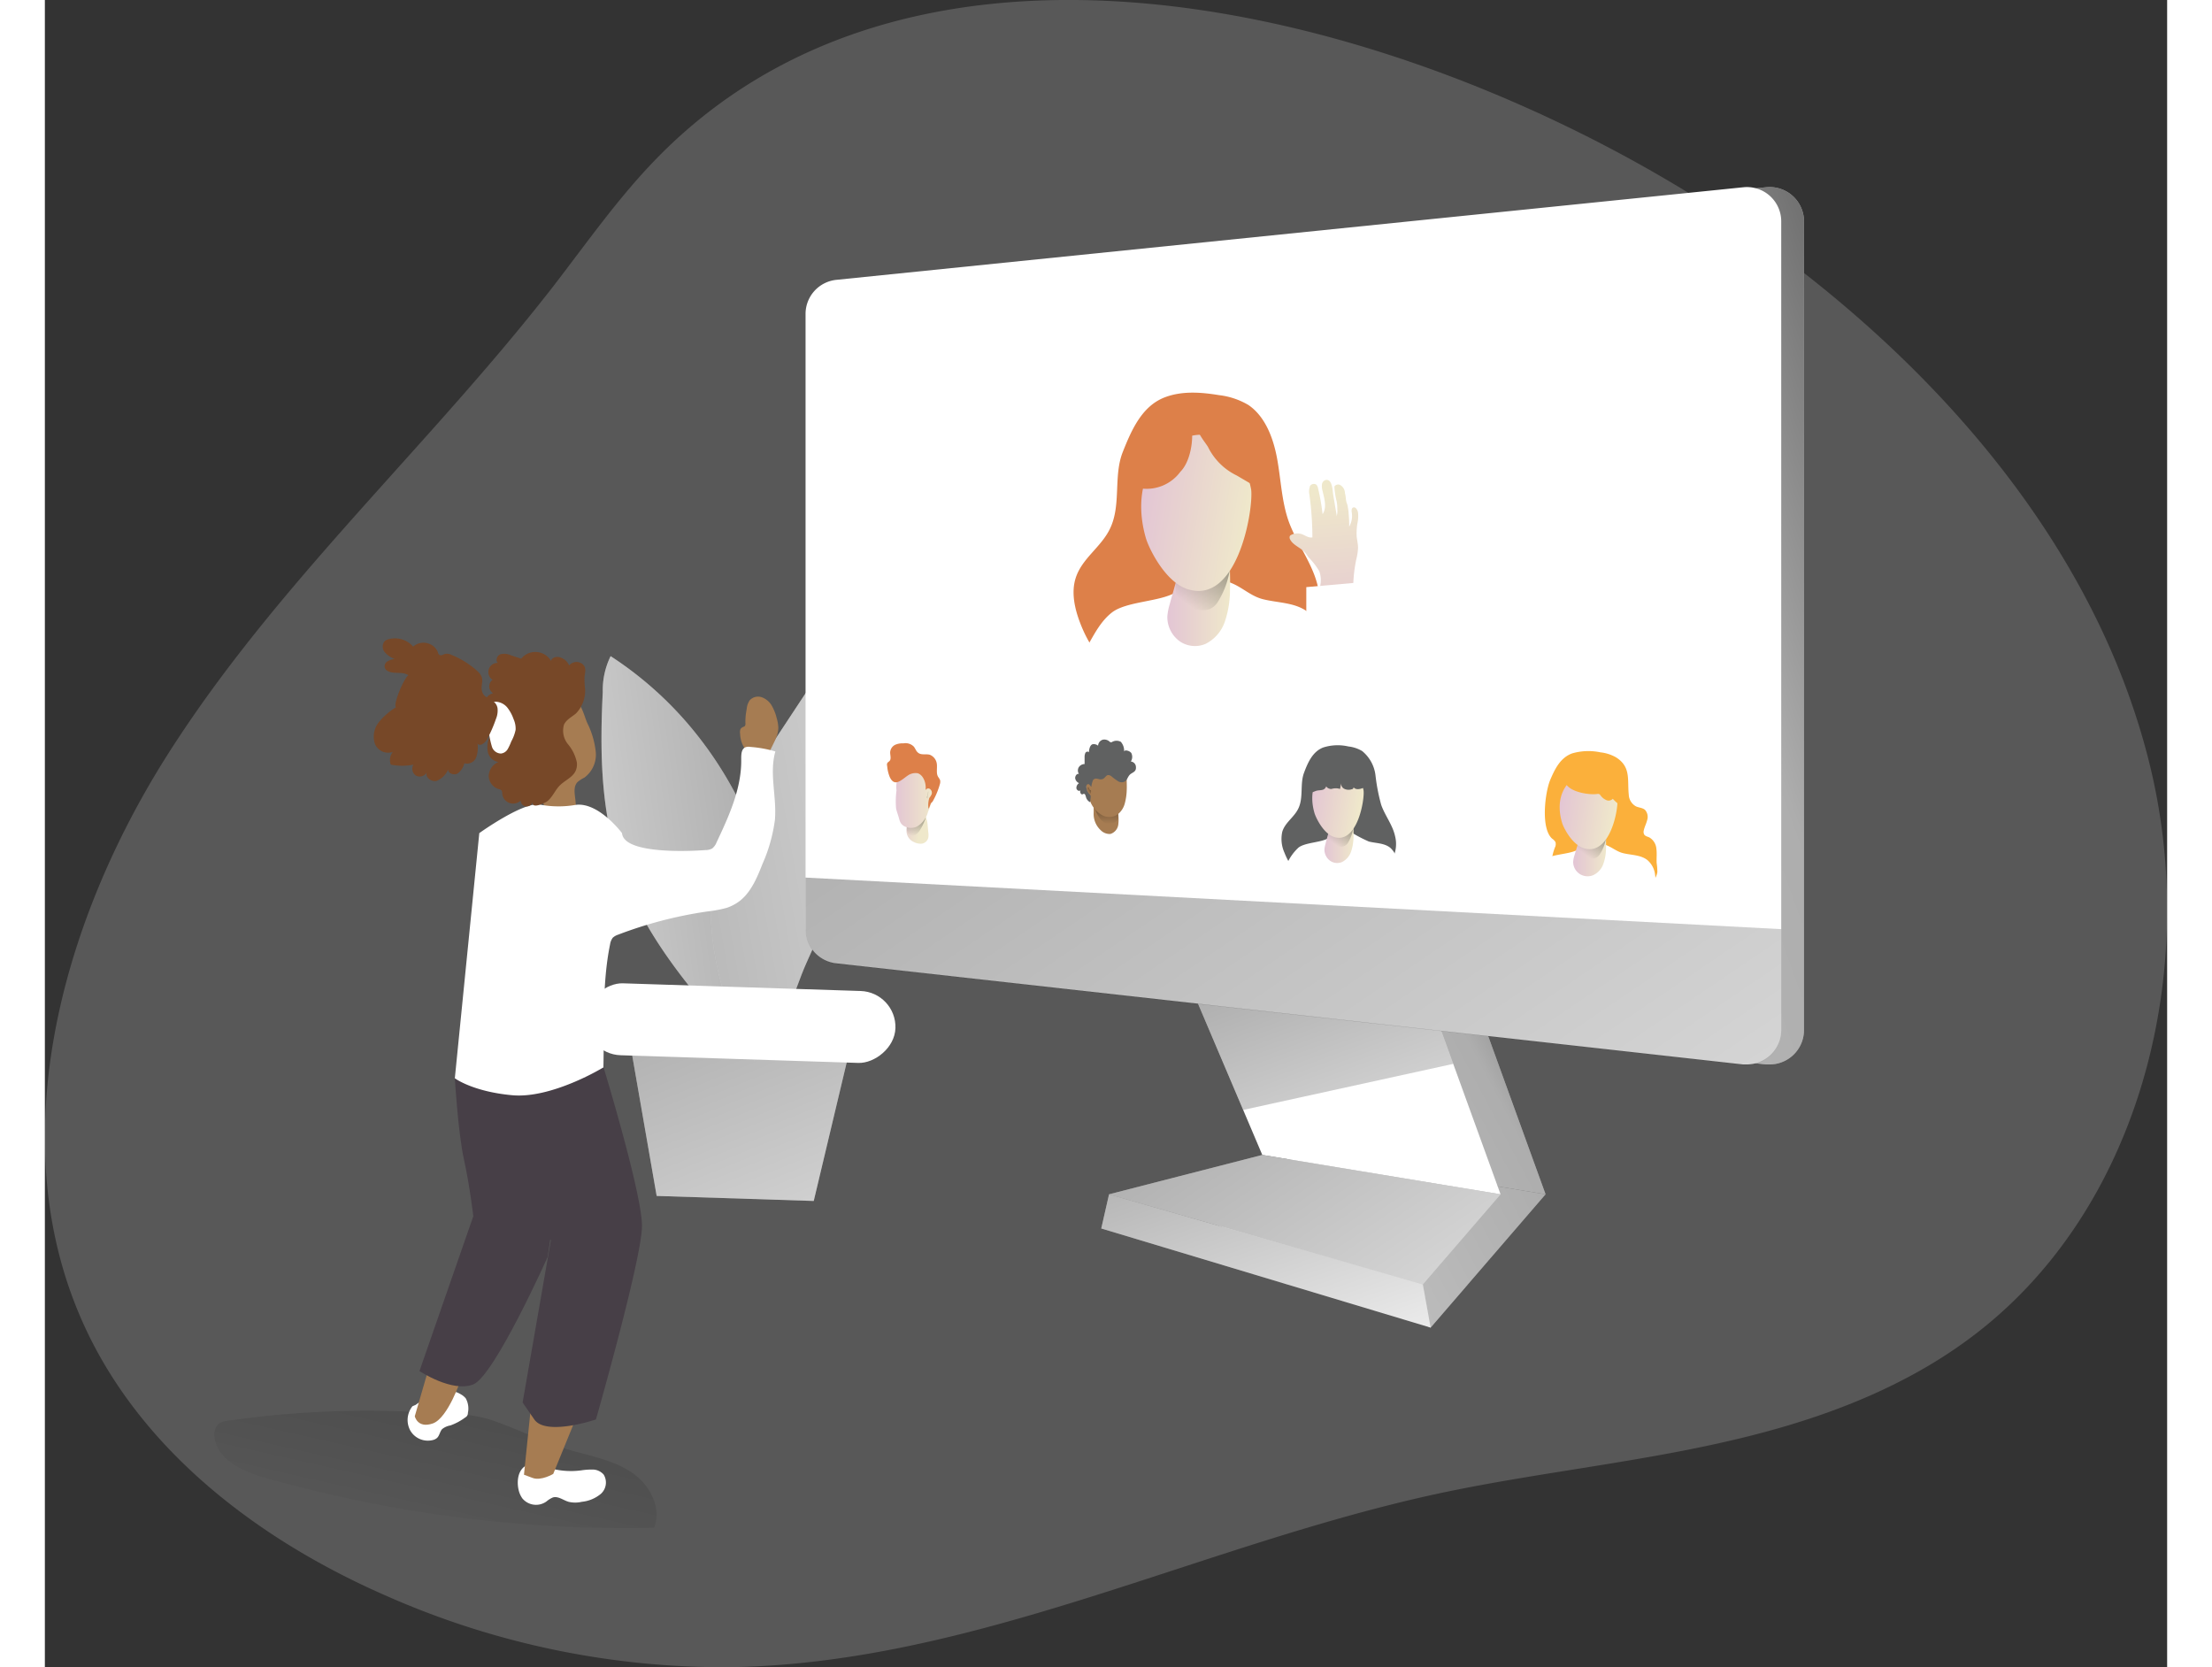 <svg id="Layer_1" data-name="Layer 1" xmlns="http://www.w3.org/2000/svg" xmlns:xlink="http://www.w3.org/1999/xlink" viewBox="0 0 375.72 295.15" width="406" height="306" class="illustration styles_illustrationTablet__1DWOa"><rect x="0" y="0" width="375.72" height="295.15" fill="#333333" stroke="none"/><defs><linearGradient id="linear-gradient" x1="97.3" y1="120.56" x2="76.98" y2="30.58" gradientTransform="matrix(1, 0, 0, -1, 0, 352)" gradientUnits="userSpaceOnUse"><stop offset="0.01"></stop><stop offset="0.08" stop-opacity="0.69"></stop><stop offset="0.21" stop-opacity="0.32"></stop><stop offset="1" stop-opacity="0"></stop></linearGradient><linearGradient id="linear-gradient-2" x1="40.3" y1="-112.69" x2="92.76" y2="-232.81" gradientTransform="matrix(1, 0.03, 0.03, -1, 68.6, 34.7)" xlink:href="#linear-gradient"></linearGradient><linearGradient id="linear-gradient-3" x1="-1314.67" y1="163.18" x2="-1402.07" y2="88.73" gradientTransform="matrix(0.84, 0.54, 0.54, -0.84, 1184.5, 1038.81)" gradientUnits="userSpaceOnUse"><stop offset="0.01"></stop><stop offset="0.13" stop-opacity="0.69"></stop><stop offset="0.25" stop-opacity="0.32"></stop><stop offset="1" stop-opacity="0"></stop></linearGradient><linearGradient id="linear-gradient-4" x1="195.9" y1="103.32" x2="327.51" y2="224.94" gradientTransform="matrix(0.84, 0.54, 0.54, -0.84, -159.21, 187.67)" xlink:href="#linear-gradient-3"></linearGradient><linearGradient id="linear-gradient-5" x1="305.46" y1="144.27" x2="104.96" y2="37.83" gradientTransform="matrix(1, 0, 0, -1, -11.09, 306.23)" xlink:href="#linear-gradient"></linearGradient><linearGradient id="linear-gradient-6" x1="313.81" y1="128.54" x2="113.31" y2="22.1" gradientTransform="matrix(1, 0, 0, -1, -11.09, 306.23)" xlink:href="#linear-gradient"></linearGradient><linearGradient id="linear-gradient-7" x1="314.67" y1="126.92" x2="114.17" y2="20.48" gradientTransform="matrix(1, 0, 0, -1, -11.09, 306.23)" xlink:href="#linear-gradient"></linearGradient><linearGradient id="linear-gradient-8" x1="226.61" y1="153.31" x2="255.49" y2="75.2" gradientTransform="matrix(1, 0, 0, -1, -11.09, 306.23)" xlink:href="#linear-gradient"></linearGradient><linearGradient id="linear-gradient-9" x1="203.54" y1="139.93" x2="280" y2="27.16" gradientTransform="matrix(1, 0, 0, -1, -11.09, 306.23)" xlink:href="#linear-gradient"></linearGradient><linearGradient id="linear-gradient-10" x1="212.12" y1="125.57" x2="238.88" y2="48.23" gradientTransform="matrix(1, 0, 0, -1, -11.09, 306.23)" xlink:href="#linear-gradient"></linearGradient><linearGradient id="linear-gradient-11" x1="393.33" y1="243.52" x2="-37.37" y2="89.23" xlink:href="#linear-gradient"></linearGradient><linearGradient id="linear-gradient-12" x1="146.09" y1="267.66" x2="356.36" y2="-42.45" xlink:href="#linear-gradient"></linearGradient><linearGradient id="linear-gradient-13" x1="-149.94" y1="227.42" x2="-145.8" y2="227.42" gradientTransform="matrix(0.97, 0.28, -0.27, 0.96, 369.06, 14.93)" gradientUnits="userSpaceOnUse"><stop offset="0" stop-color="#e3c5d5"></stop><stop offset="0.42" stop-color="#e8d3cf"></stop><stop offset="1" stop-color="#efe8cb"></stop></linearGradient><linearGradient id="linear-gradient-14" x1="-83.73" y1="595.86" x2="-81.7" y2="584.82" gradientTransform="matrix(1.01, 0.01, 0, 1, 249.47, -401.18)" gradientUnits="userSpaceOnUse"><stop offset="0" stop-color="#010101" stop-opacity="0"></stop><stop offset="0.95" stop-color="#010101"></stop></linearGradient><linearGradient id="linear-gradient-15" x1="-87.14" y1="588.97" x2="-80.45" y2="588.97" gradientTransform="matrix(1.01, 0.01, 0, 1, 249.47, -401.18)" xlink:href="#linear-gradient-13"></linearGradient><linearGradient id="linear-gradient-16" x1="-81.13" y1="588.51" x2="-82.82" y2="588.32" xlink:href="#linear-gradient-14"></linearGradient><linearGradient id="linear-gradient-17" x1="-11.75" y1="595.24" x2="-6.61" y2="595.24" gradientTransform="matrix(1.01, 0.01, 0, 1, 249.47, -401.18)" xlink:href="#linear-gradient-13"></linearGradient><linearGradient id="linear-gradient-18" x1="-10.05" y1="596.43" x2="-2.18" y2="585.59" xlink:href="#linear-gradient-14"></linearGradient><linearGradient id="linear-gradient-19" x1="-52.73" y1="360.52" x2="-43.77" y2="360.52" gradientTransform="matrix(1, 0.17, -0.16, 0.99, 345.41, -161.21)" xlink:href="#linear-gradient-13"></linearGradient><linearGradient id="linear-gradient-20" x1="31.99" y1="596.88" x2="37.77" y2="596.88" gradientTransform="matrix(1.01, 0.01, 0, 1, 249.47, -401.18)" xlink:href="#linear-gradient-13"></linearGradient><linearGradient id="linear-gradient-21" x1="33.94" y1="597.9" x2="42.54" y2="586.07" xlink:href="#linear-gradient-14"></linearGradient><linearGradient id="linear-gradient-22" x1="-9.73" y1="354.69" x2="0.32" y2="354.69" gradientTransform="matrix(1, 0.17, -0.16, 0.99, 345.41, -161.21)" xlink:href="#linear-gradient-13"></linearGradient><linearGradient id="linear-gradient-23" x1="-49.92" y1="593.32" x2="-50.1" y2="583.9" xlink:href="#linear-gradient-14"></linearGradient><linearGradient id="linear-gradient-24" x1="-53.23" y1="587.57" x2="-52.36" y2="587.09" xlink:href="#linear-gradient-14"></linearGradient><linearGradient id="linear-gradient-25" x1="-39.36" y1="551.86" x2="-28.33" y2="551.86" gradientTransform="matrix(1.01, 0.01, 0, 1, 249.47, -401.18)" xlink:href="#linear-gradient-13"></linearGradient><linearGradient id="linear-gradient-26" x1="-35.71" y1="554.33" x2="-18.81" y2="531.07" xlink:href="#linear-gradient-14"></linearGradient><linearGradient id="linear-gradient-27" x1="-90.33" y1="314.43" x2="-71.11" y2="314.43" gradientTransform="matrix(1, 0.17, -0.16, 0.99, 345.41, -161.21)" xlink:href="#linear-gradient-13"></linearGradient><linearGradient id="linear-gradient-28" x1="218.23" y1="149.99" x2="218.64" y2="176.44" gradientTransform="matrix(1, -0.09, -0.09, -1, 34.87, 329.25)" xlink:href="#linear-gradient-13"></linearGradient></defs><title>10</title><path d="M119.17,74.05c-6.66,6.87-12.17,14.75-18,22.31-22,28.35-49.11,52.7-68.35,83S3.11,249,18.49,281.37c10.37,21.86,31.05,37.35,53.24,47A147.66,147.66,0,0,0,132,340.92c43.36-.51,83.56-21.68,126-30.79,18.81-4,38.1-5.71,56.7-10.61,13.18-3.46,26.08-8.61,37-16.7,30.29-22.34,41-65,32.06-101.57S349.11,114,319,91.4C268,53,171.27,20.24,119.17,74.05Z" transform="translate(-11.09 -45.77)" fill="#ffffff" opacity="0.18" style="isolation: isolate;"></path><path d="M43.42,297.3a3.14,3.14,0,0,0-1.54.51,2.53,2.53,0,0,0-.76,2.27c.39,4.13,5.08,6.21,9.08,7.34a234.83,234.83,0,0,0,68.74,8.83c1.4-3.42-.66-7.45-3.66-9.6s-6.74-2.94-10.31-3.91c-5-1.38-9.55-3.74-14.43-5.44-4.37-1.52-9.51-1.36-14.18-1.58A172,172,0,0,0,43.42,297.3Z" transform="translate(-11.09 -45.77)" fill="url(#linear-gradient)"></path><polygon points="142.69 184.99 103.44 183.72 108.31 211.72 136.12 212.61 142.69 184.99" fill="#ffffff"></polygon><polygon points="142.69 184.99 103.44 183.72 108.31 211.72 136.12 212.61 142.69 184.99" fill="url(#linear-gradient-2)"></polygon><path d="M111.25,161.93a13.65,13.65,0,0,0-1.39,6.34c-.49,9.91-.41,20,2.56,29.5,4.36,13.92,14.51,25.15,24.37,35.9-.74-1.19,1.45-7.49,1.75-9,.57-3,1.22-5.87,1.84-8.81,1-4.63,0-9.51-1.16-14.08a67.55,67.55,0,0,0-14.4-28A63.93,63.93,0,0,0,111.25,161.93Z" transform="translate(-11.09 -45.77)" fill="#ffffff"></path><path d="M111.25,161.93a13.65,13.65,0,0,0-1.39,6.34c-.49,9.91-.41,20,2.56,29.5,4.36,13.92,14.51,25.15,24.37,35.9-.74-1.19,1.45-7.49,1.75-9,.57-3,1.22-5.87,1.84-8.81,1-4.63,0-9.51-1.16-14.08a67.55,67.55,0,0,0-14.4-28A63.93,63.93,0,0,0,111.25,161.93Z" transform="translate(-11.09 -45.77)" fill="url(#linear-gradient-3)"></path><path d="M155.21,195.5c3.33-7.4,6.7-14.91,7.95-22.93s.14-16.75-4.77-23.21q-9.51,14.4-19,28.8c-3.66,5.55-7.38,11.21-9.18,17.62-3.14,11.22-.35,28.49,7.13,37.59,4.27-3.64,6.27-12,8.57-17.12Z" transform="translate(-11.09 -45.77)" fill="#ffffff"></path><path d="M155.21,195.5c3.33-7.4,6.7-14.91,7.95-22.93s.14-16.75-4.77-23.21q-9.51,14.4-19,28.8c-3.66,5.55-7.38,11.21-9.18,17.62-3.14,11.22-.35,28.49,7.13,37.59,4.27-3.64,6.27-12,8.57-17.12Z" transform="translate(-11.09 -45.77)" fill="url(#linear-gradient-4)"></path><rect x="127.9" y="199.47" width="12.74" height="54.85" rx="6.37" transform="translate(-107.94 308) rotate(-88.15)" fill="#ffffff"></rect><polygon points="209.94 172.55 223.51 204.46 265.68 211.43 252.11 174.02 209.94 172.55" fill="#ffffff"></polygon><polygon points="209.94 172.55 223.51 204.46 265.68 211.43 252.11 174.02 209.94 172.55" fill="url(#linear-gradient-5)"></polygon><polygon points="223.51 204.46 196.37 211.43 251.93 227.38 265.68 211.43 223.51 204.46" fill="url(#linear-gradient-6)"></polygon><polygon points="223.51 204.46 196.37 211.43 245.33 235.03 265.68 211.43 223.51 204.46" fill="#ffffff"></polygon><polygon points="223.51 204.46 196.37 211.43 245.33 235.03 265.68 211.43 223.51 204.46" fill="url(#linear-gradient-7)"></polygon><polygon points="201.97 172.55 215.53 204.46 257.71 211.43 244.14 174.02 201.97 172.55" fill="#ffffff"></polygon><polygon points="212.15 196.49 249.33 188.34 244.14 174.02 201.97 172.55 212.15 196.49" fill="url(#linear-gradient-8)"></polygon><polygon points="215.53 204.46 188.4 211.43 243.95 227.38 257.71 211.43 215.53 204.46" fill="#ffffff"></polygon><polygon points="215.53 204.46 188.4 211.43 243.95 227.38 257.71 211.43 215.53 204.46" fill="url(#linear-gradient-9)"></polygon><polygon points="243.95 227.38 245.33 235.03 187.02 217.48 188.4 211.43 243.95 227.38" fill="#ffffff"></polygon><polygon points="243.95 227.38 245.33 235.03 187.02 217.48 188.4 211.43 243.95 227.38" fill="url(#linear-gradient-10)"></polygon><path d="M322.52,85V228.21a6.09,6.09,0,0,1-6.14,6l-.62,0L155.2,216.36a6.09,6.09,0,0,1-5.41-6v-109a6.07,6.07,0,0,1,5.46-6L315.82,78.92a6.08,6.08,0,0,1,6.67,5.43C322.51,84.56,322.52,84.78,322.52,85Z" transform="translate(-11.09 -45.77)" fill="#ffffff"></path><path d="M322.52,85V228.21a6.09,6.09,0,0,1-6.14,6l-.62,0L155.2,216.36a6.09,6.09,0,0,1-5.41-6v-109a6.07,6.07,0,0,1,5.46-6L315.82,78.92a6.08,6.08,0,0,1,6.67,5.43C322.51,84.56,322.52,84.78,322.52,85Z" transform="translate(-11.09 -45.77)" fill="url(#linear-gradient-11)"></path><path d="M318.49,85V228.21a6.09,6.09,0,0,1-6.14,6l-.62,0-160.56-17.9a6.09,6.09,0,0,1-5.41-6v-109a6.07,6.07,0,0,1,5.46-6L311.79,78.92a6.08,6.08,0,0,1,6.67,5.43C318.48,84.56,318.49,84.78,318.49,85Z" transform="translate(-11.09 -45.77)" fill="#ffffff"></path><polygon points="142.69 123.72 142.69 55.53 294.75 43.19 294.75 125.39 142.69 123.72" fill="#fff"></polygon><path d="M318.49,210.26v18a6.09,6.09,0,0,1-6.14,6l-.62,0-160.56-17.9a6.09,6.09,0,0,1-5.41-6v-9.23Z" transform="translate(-11.09 -45.77)" fill="url(#linear-gradient-12)"></path><polygon points="169.84 153.7 138.61 152.08 138.61 128.05 169.89 128.51 169.84 153.7" fill="#fff"></polygon><path d="M156.12,196.56A6.08,6.08,0,0,1,162,193c.82,0,1.65.14,2.46.18,2.38.08,6-.75,8.07.82.87.65,1.59,3.45,2,4.57a.81.81,0,0,1,0,.68c-.13.18-.32.16-.49.15-4.29-.28-8.52-.43-12.7-.7l-5.78-.33A4.45,4.45,0,0,1,156.12,196.56Z" transform="translate(-11.09 -45.77)" fill="#ffffff"></path><path d="M164.27,194.39a2.32,2.32,0,0,0,.64.43,2.59,2.59,0,0,0,1.47.3,1.39,1.39,0,0,0,1.11-1.05,2.9,2.9,0,0,0,0-.93l-.1-1.11a4.8,4.8,0,0,0-.33-1.59,1.53,1.53,0,0,0-2-.83h0a2.3,2.3,0,0,0-1,1.25C163.63,192.06,163.27,193.35,164.27,194.39Z" transform="translate(-11.09 -45.77)" fill="url(#linear-gradient-13)"></path><path d="M167.06,190.44s-1,3.31-2.35,3.25-1-1.66-1-1.66Z" transform="translate(-11.09 -45.77)" fill="url(#linear-gradient-14)"></path><path d="M161.79,188.9c.12.58.35,1.12.5,1.69a4,4,0,0,0,.26.76,1.69,1.69,0,0,0,.8.74,2.46,2.46,0,0,0,2.15,0,4.26,4.26,0,0,0,1.95-2.63,13.42,13.42,0,0,0,1-3.51c0-.53-.52-1.19-.68-1.69a3.85,3.85,0,0,0-.84-1.4,4.31,4.31,0,0,0-1-1,2.6,2.6,0,0,0-2.9.34,2.79,2.79,0,0,0-.75.78,5.17,5.17,0,0,0-.42,2.74A14.7,14.7,0,0,0,161.79,188.9Z" transform="translate(-11.09 -45.77)" fill="url(#linear-gradient-15)"></path><path d="M160.65,183.29a6.56,6.56,0,0,1-.44-1.91.76.76,0,0,1,0-.47c.09-.22.31-.28.45-.46.3-.36.07-1,.08-1.49a1.58,1.58,0,0,1,.87-1.33,3.18,3.18,0,0,1,1.46-.26,2.07,2.07,0,0,1,1.85.57c.26.31.39.75.67,1,.57.59,1.45.24,2.18.45A2,2,0,0,1,169,181c.1.77-.15,1.64.22,2.28a3.67,3.67,0,0,1,.36.6,1.48,1.48,0,0,1-.06.78,13.1,13.1,0,0,1-1.15,2.8,1,1,0,0,1-.34.43c-.16.09-.42,1.16-.51,1a4.34,4.34,0,0,1,.15-1.86,2.59,2.59,0,0,0,.4-.63.81.81,0,0,0-.36-1,.54.54,0,0,0-.71.26c.17-1.22-.38-2.68-1.38-3a2.39,2.39,0,0,0-1.74.39C162.76,183.79,161.53,185.24,160.65,183.29Z" transform="translate(-11.09 -45.77)" fill="#dd8049"></path><path d="M167.42,186a.18.18,0,0,1,.1-.11.14.14,0,0,1,.15.06.43.43,0,0,1,.18.24.49.49,0,0,1,0,.24,1.7,1.7,0,0,1-.15.45.44.44,0,0,1-.34.26c-.06,0-.15-.18-.15-.25s.06-.11.09-.17A5.69,5.69,0,0,1,167.42,186Z" transform="translate(-11.09 -45.77)" fill="url(#linear-gradient-16)"></path><polygon points="297.14 160.46 253.47 158.19 253.67 129.9 297.43 130.55 297.14 160.46" fill="#fff"></polygon><polygon points="250.15 158.11 211.3 156.09 211.42 129.36 250.34 129.94 250.15 158.11" fill="#fff"></polygon><polygon points="207.93 155.91 173.19 154.11 173.24 128.8 208.04 129.31 207.93 155.91" fill="#fff"></polygon><path d="M237.43,178.09a8.47,8.47,0,0,1,4.44-.17,6,6,0,0,1,2.43.81,6.55,6.55,0,0,1,2.37,4.39,33.21,33.21,0,0,0,1,5.13c.66,1.89,2,3.52,2.44,5.48a5.68,5.68,0,0,1-4,6.94,5.1,5.1,0,0,1-1.35.11c-1.15-.06-2.27-.52-3.41-.57-2.36-.12-4.61,1.51-6.88.89-1.86-.51-3.17-2.42-3.91-4.34a5.9,5.9,0,0,1-.4-3.75c.5-1.65,2.12-2.57,2.85-4.13.93-1.95.25-4.32,1-6.31C234.69,180.74,235.55,178.8,237.43,178.09Z" transform="translate(-11.09 -45.77)" fill="#606161"></path><path d="M245.49,194.75c1.29.32,2.74.26,3.79,1.11a3.79,3.79,0,0,1,1.2,2.2,10.22,10.22,0,0,1,.1,2.53l-.1,2.49a.41.41,0,0,1-.07.26.43.43,0,0,1-.27.06l-19.57-1a5.38,5.38,0,0,1,.52-3.93,8.6,8.6,0,0,1,1.94-2.65c1.17-.91,3.91-.88,5.21-1.63.34-.2,0-.51.42-.6s.21-.59.59-.58a13.28,13.28,0,0,1,3.44.3A24.66,24.66,0,0,0,245.49,194.75Z" transform="translate(-11.09 -45.77)" fill="#ffffff"></path><path d="M237.82,195.15a4.79,4.79,0,0,0-.2,1,2.46,2.46,0,0,0,1,2,2.19,2.19,0,0,0,2.13.22,3.23,3.23,0,0,0,1.6-1.88,8.31,8.31,0,0,0,.42-2.62,23.66,23.66,0,0,0-.18-3.57.76.76,0,0,0-.57-.85h-.15a2.81,2.81,0,0,0-3.14,1.81,6.6,6.6,0,0,0-.28,1.32C238.31,193.49,238,194.32,237.82,195.15Z" transform="translate(-11.09 -45.77)" fill="url(#linear-gradient-17)"></path><path d="M238.3,193.37s-.12,1.09.33,1.51,2.24,1.44,3.12.15a7,7,0,0,0,1-2.86Z" transform="translate(-11.09 -45.77)" fill="url(#linear-gradient-18)"></path><path d="M235.86,189.71c.23.8,1.58,3.65,3.48,4.24,4.1,1.27,5.41-6.57,5.21-8.23a7.29,7.29,0,0,0-1.88-3.65,3.45,3.45,0,0,0-3.74-.55C235.72,182.93,234.86,186.29,235.86,189.71Z" transform="translate(-11.09 -45.77)" fill="url(#linear-gradient-19)"></path><path d="M234.57,185.33a.92.92,0,0,0,.63.69c.33.07.65-.16,1-.26s.82-.06,1.2-.2.71-.66.47-1c-.11.55.54.92,1,.88a2.54,2.54,0,0,1,1.52,0l.2-1.08a1,1,0,0,0,.6,1.08,1.74,1.74,0,0,0,1.23.06c.18,0,.41-.19.34-.38.41.56,1.22.35,1.83.09a.48.48,0,0,0,.24-.18.53.53,0,0,0,0-.35,12.62,12.62,0,0,0-1-3.1,3.75,3.75,0,0,0-2.32-2,4.52,4.52,0,0,0-1.72.06,6,6,0,0,0-3.82,2.25C235.23,182.66,234.28,184.14,234.57,185.33Z" transform="translate(-11.09 -45.77)" fill="#606161"></path><path d="M281.49,179.14a10.32,10.32,0,0,1,5-.18,7.11,7.11,0,0,1,2.73.87c2.72,1.7,2,4,2.28,6.61a2.47,2.47,0,0,0,1.27,2.08c.52.24,1.15.24,1.59.61a1.85,1.85,0,0,1,.4,1.81c-.15.63-.47,1.2-.6,1.83a1,1,0,0,0,.07.74c.19.29.57.36.89.5a2.55,2.55,0,0,1,1.27,2.06c.11.84,0,1.68.05,2.51a10.64,10.64,0,0,1,.12,1.59,3.44,3.44,0,0,1-3.33,2.85,10.65,10.65,0,0,1-4.64-1.06,9.79,9.79,0,0,0-4.61-1c-1.66.19-3.42,1.22-4.88.31a3.1,3.1,0,0,1-1.28-2.6,8.7,8.7,0,0,1,.62-2.9,1.3,1.3,0,0,0,.08-.93,1.82,1.82,0,0,0-.56-.58c-2.1-1.79-1.28-8.23-.37-10.41C278.4,181.94,279.38,179.89,281.49,179.14Z" transform="translate(-11.09 -45.77)" fill="#fbb03b"></path><path d="M290.51,196.81c1.44.35,3.08.29,4.26,1.2a4,4,0,0,1,1.35,2.34,11,11,0,0,1,.1,2.68l-.12,2.64a.38.38,0,0,1-.08.27.45.45,0,0,1-.3.07l-22-1.08a5.45,5.45,0,0,1,.58-4.16,9.2,9.2,0,0,1,2.19-2.8c1.32-1,4.39-.93,5.86-1.72.38-.2,0-.53.47-.62s.24-.63.66-.62a15.7,15.7,0,0,1,3.87.32C288.47,195.7,289.32,196.52,290.51,196.81Z" transform="translate(-11.09 -45.77)" fill="#ffffff"></path><path d="M281.88,197.22a4.49,4.49,0,0,0-.22,1.09,2.53,2.53,0,0,0,1.14,2.17,2.6,2.6,0,0,0,2.39.23,3.46,3.46,0,0,0,1.81-2,8.44,8.44,0,0,0,.47-2.77,22.75,22.75,0,0,0-.19-3.78.8.8,0,0,0-.64-.91h-.16a3.22,3.22,0,0,0-3.54,1.92,6.67,6.67,0,0,0-.32,1.39C282.44,195.46,282.13,196.34,281.88,197.22Z" transform="translate(-11.09 -45.77)" fill="url(#linear-gradient-20)"></path><path d="M282.43,195.34s-.14,1.14.37,1.59,2.51,1.54,3.5.18a7.38,7.38,0,0,0,1.18-3Z" transform="translate(-11.09 -45.77)" fill="url(#linear-gradient-21)"></path><path d="M279.7,191.45c.25.85,1.76,3.87,3.89,4.5,4.61,1.36,6.1-6.94,5.89-8.7a7.58,7.58,0,0,0-2.11-3.88,4,4,0,0,0-4.2-.59C279.56,184.27,278.59,187.82,279.7,191.45Z" transform="translate(-11.09 -45.77)" fill="url(#linear-gradient-22)"></path><path d="M194.05,190.91a10.58,10.58,0,0,1,4.59-.73,9.2,9.2,0,0,1,5,.95,8.26,8.26,0,0,1,1.81,1.73,3.17,3.17,0,0,1,.48.71,2.27,2.27,0,0,1,.14,1v4.74a2,2,0,0,1-.15.91c-.39.78,1,.83,0,.78l-15.69-.79c.24,0,.51-2.62.5-2.88a5.72,5.72,0,0,1,.14-2.57A7.48,7.48,0,0,1,194.05,190.91Z" transform="translate(-11.09 -45.77)" fill="#ffffff"></path><path d="M198,192.73a2.23,2.23,0,0,0,1.72.68,2,2,0,0,0,1.42-1.84c.11-.84-.06-1.72,0-2.57a6.2,6.2,0,0,0,0-1.61,2.18,2.18,0,0,0-2.66-1.55,2.13,2.13,0,0,0-1.17.77c-.73.91-.51,2-.55,3.15A3.93,3.93,0,0,0,198,192.73Z" transform="translate(-11.09 -45.77)" fill="#a67c52"></path><path d="M196.91,188.74s.81,2.76,2.39,2.83,1.82-.86,1.82-.86l-.07-1.48Z" transform="translate(-11.09 -45.77)" fill="url(#linear-gradient-23)"></path><path d="M202.62,185.64a10.15,10.15,0,0,1-.35,2.39,3.67,3.67,0,0,1-1.23,1.9,2.64,2.64,0,0,1-2.82.13,4.82,4.82,0,0,1-2.05-2.38,9.8,9.8,0,0,1-.83-3.24,5.45,5.45,0,0,1,.4-2.49,3,3,0,0,1,1.81-1.57,6.26,6.26,0,0,1,2.32-.22,4.07,4.07,0,0,1,1.87.46,1.92,1.92,0,0,1,.94,1.94C202.55,183.56,202.67,184.63,202.62,185.64Z" transform="translate(-11.09 -45.77)" fill="#a67c52"></path><path d="M196.36,185.06c-.2-.13-.31-.45-.53-.48a.35.35,0,0,0-.33.24.94.94,0,0,0,0,.47,1.88,1.88,0,0,0,.46,1,1.07,1.07,0,0,1,.27.36,1,1,0,0,1,0,.34l-.09.8a1.44,1.44,0,0,1-.74-.93c-.06-.17-.11-.5-.31-.55s-.32.23-.55,0a.57.57,0,0,1-.11-.64c-.22.27-.67,0-.72-.36a1,1,0,0,1,.47-.9,1.14,1.14,0,0,1-.69-.89c0-.42.32-.85.67-.73a1.12,1.12,0,0,1,0-1.24,1.26,1.26,0,0,1,1-.52v-1.21a1.73,1.73,0,0,1,.15-.78c.14-.21.46-.3.61-.08.05-.57.17-1.24.63-1.43a1.21,1.21,0,0,1,1,.25,1.16,1.16,0,0,1,.8-1.05,1.35,1.35,0,0,1,1.23.33.54.54,0,0,0,.16.1.41.41,0,0,0,.22,0,1.59,1.59,0,0,1,1.62-.06,2.39,2.39,0,0,1,.57,1.77c0-.26.35-.28.58-.21a1.31,1.31,0,0,1,.69.4,1.53,1.53,0,0,1-.07,1.52,1,1,0,0,1,.9,1c.07.91-.71.91-1.13,1.39-.29.32-.42.81-.74,1.09a1.2,1.2,0,0,1-1.31,0,10.87,10.87,0,0,1-1.16-.86.89.89,0,0,0-.64-.21c-.31.07-.49.45-.77.63a1.07,1.07,0,0,1-.84.07c-.34-.09-.73-.18-1,.18A4.08,4.08,0,0,0,196.36,185.06Z" transform="translate(-11.09 -45.77)" fill="#606161"></path><path d="M196,185.44a.5.5,0,0,0-.08-.2.19.19,0,0,0-.15-.11.19.19,0,0,0-.12.15.74.74,0,0,0,0,.21,1.9,1.9,0,0,0,.14.4.59.59,0,0,0,.14.23.55.55,0,0,0,.24.12h.1a.09.09,0,0,0,0-.07c0-.12.07-.37,0-.48s-.1,0-.15-.07A.36.36,0,0,1,196,185.44Z" transform="translate(-11.09 -45.77)" opacity="0.5" fill="url(#linear-gradient-24)" style="isolation: isolate;"></path><path d="M285.89,186.33a.86.86,0,0,1,.32,0,.64.64,0,0,1,.29.25,2.42,2.42,0,0,0,1,.82,1,1,0,0,0,1.17-.22,7.88,7.88,0,0,0,.89.84.43.43,0,0,0,.26.13c.28,0,.3-.42.22-.69l-1.12-3.66a3.39,3.39,0,0,0-.64-1.34,3.45,3.45,0,0,0-2.37-.76c-1.26-.08-5.54-.13-5.76,1.78C279.84,185.86,284.34,186.56,285.89,186.33Z" transform="translate(-11.09 -45.77)" fill="#fbb03b"></path><path d="M209.41,116.09c3-1.13,6.32-.9,9.53-.37a13.18,13.18,0,0,1,5.21,1.74c2.95,2,4.4,5.77,5.08,9.43s.8,7.48,2,11c1.43,4.08,4.3,7.56,5.24,11.77,1.53,6.85-2.38,13.54-8.68,14.91a10.79,10.79,0,0,1-2.89.22c-2.47-.12-4.87-1.11-7.32-1.22-5.06-.25-9.88,3.25-14.76,1.91-4-1.1-6.8-5.18-8.4-9.31-1-2.57-1.65-5.44-.86-8,1.09-3.55,4.56-5.53,6.12-8.86,2-4.19.54-9.28,2.25-13.55C203.51,121.77,205.37,117.61,209.41,116.09Z" transform="translate(-11.09 -45.77)" fill="#dd8049"></path><path d="M226.71,151.84c2.76.7,5.87.55,8.13,2.4a8,8,0,0,1,2.58,4.72,23.4,23.4,0,0,1,.21,5.42l-.21,5.35a.75.75,0,0,1-.16.54.72.72,0,0,1-.57.13l-43.44-.48c-.71-2.9,1.12-7.5,2.54-10,1.19-2.1,2.3-4.21,4.17-5.69,2.52-2,8.39-1.91,11.18-3.52.73-.41.08-1.08.9-1.27s.46-1.27,1.26-1.25c2.29.09,5.16-.12,7.4.63S224.44,151.26,226.71,151.84Z" transform="translate(-11.09 -45.77)" fill="#ffffff"></path><path d="M210.24,152.7a9.91,9.91,0,0,0-.43,2.22A5.29,5.29,0,0,0,212,159.3a4.78,4.78,0,0,0,4.57.46,6.87,6.87,0,0,0,3.44-4,17.51,17.51,0,0,0,.89-5.61,49.15,49.15,0,0,0-.37-7.67,1.61,1.61,0,0,0-1.23-1.82H219a6.05,6.05,0,0,0-6.75,3.9,16,16,0,0,0-.59,2.83C211.29,149.14,210.71,150.91,210.24,152.7Z" transform="translate(-11.09 -45.77)" fill="url(#linear-gradient-25)"></path><path d="M211.28,148.89s-.26,2.32.7,3.23,4.8,3.1,6.69.33a15.34,15.34,0,0,0,2.25-6.14Z" transform="translate(-11.09 -45.77)" fill="url(#linear-gradient-26)"></path><path d="M206,141c.49,1.72,3.38,7.83,7.45,9.09,8.82,2.73,11.62-14.08,11.2-17.65a15.51,15.51,0,0,0-4-7.84,7.32,7.32,0,0,0-8-1.17C205.74,126.49,203.9,133.69,206,141Z" transform="translate(-11.09 -45.77)" fill="url(#linear-gradient-27)"></path><path d="M242.73,149.08a25.37,25.37,0,0,1,.54-4.34,9.57,9.57,0,0,0,.3-2c0-.68-.18-1.35-.24-2a10.37,10.37,0,0,1,.14-2.36,6.18,6.18,0,0,0,.1-1.87c-.06-.35-.39-1.1-.88-.89-.28.12-.27.51-.24.82A3.75,3.75,0,0,1,242,139a18.9,18.9,0,0,0-.09-2.26,7.39,7.39,0,0,0-.14-1.14,3.86,3.86,0,0,0-.09-.49,4.56,4.56,0,0,1-.18-.52c-.09-.35-.09-.71-.15-1.06a4.24,4.24,0,0,0-.1-.46,1.68,1.68,0,0,0-.86-1.45.79.79,0,0,0-1,.27.24.24,0,0,0,0,.12,13.43,13.43,0,0,0,.41,2.59,7.34,7.34,0,0,1,.1,1.32,3.86,3.86,0,0,1,0,.68,3.09,3.09,0,0,0-.08.6l-.65-3.85c-.12-.71-.12-2.82-1.32-2.61a.92.92,0,0,0-.67.81,2.89,2.89,0,0,0,.11,1.13c.29,1.27.82,2.91,0,4.12a37.33,37.33,0,0,0-.8-4.59,1.19,1.19,0,0,0-.33-.66.82.82,0,0,0-1.12.3.47.47,0,0,0,0,.1,2.53,2.53,0,0,0-.08,1.39,56.28,56.28,0,0,1,.53,7.56c-.66.15-1.27-.36-1.91-.58a2.38,2.38,0,0,0-1.83.14.61.61,0,0,0-.24.18.66.66,0,0,0,0,.55c.49,1.09,1.85,1.48,2.65,2.37.24.27.43.58.64.87a12.47,12.47,0,0,1,1.92,2.48,4.82,4.82,0,0,1,.15,2.58,1.43,1.43,0,0,0,.17,1.24,1.15,1.15,0,0,0,.48.27,5,5,0,0,0,5-1.15" transform="translate(-11.09 -45.77)" fill="url(#linear-gradient-28)"></path><polygon points="223.32 125.11 223.32 103.94 235.09 102.9 236.91 125.09 223.32 125.11" fill="#ffffff"></polygon><path d="M212.12,129.28a7.41,7.41,0,0,1-7.28,2.91.52.52,0,0,1-.37-.24.57.57,0,0,1,0-.26l1-6.32a7,7,0,0,1,.85-2.75,6.59,6.59,0,0,1,2.25-1.88,7.74,7.74,0,0,1,3.1-1.23c1.84-.17,2.6,2.27,2.53,3.71C214.15,125.16,213.55,127.85,212.12,129.28Z" transform="translate(-11.09 -45.77)" fill="#dd8049"></path><path d="M217,124.88a11,11,0,0,0,5.1,5.07l5.52,3.24a16.93,16.93,0,0,1-1.59-4.42,25.22,25.22,0,0,0-.72-3.21,8,8,0,0,0-3.7-4.22c-1.23-.68-4.7-2.07-6-1.11C214.06,121.31,216.35,123.81,217,124.88Z" transform="translate(-11.09 -45.77)" fill="#dd8049"></path><path d="M76.17,294.72a3.88,3.88,0,0,0-.34,4.38,3.6,3.6,0,0,0,4,1.59,1.69,1.69,0,0,0,.7-.37c.43-.41.49-1.11.89-1.55a3.17,3.17,0,0,1,1.46-.65,10,10,0,0,0,2.64-1.42.84.84,0,0,0,.46-.79,3.71,3.71,0,0,0-.38-2.59,3,3,0,0,0-.87-.71,4.22,4.22,0,0,0-2.1-.63,5.63,5.63,0,0,0-1.67.38,12.82,12.82,0,0,0-4.21,2.11" transform="translate(-11.09 -45.77)" fill="#ffffff"></path><path d="M79.13,287.71l-2.55,8.78s.48,2.21,3.18,1.28,5-7.85,5-7.85Z" transform="translate(-11.09 -45.77)" fill="#a67c52"></path><path d="M106.06,306.07a12.29,12.29,0,0,1,2.1-.14,2.6,2.6,0,0,1,1.86.89,2.69,2.69,0,0,1-.51,3.42,6.25,6.25,0,0,1-3.37,1.4,5.09,5.09,0,0,1-2.33,0c-.94-.27-1.85-1.06-2.79-.77a4.48,4.48,0,0,0-1.12.7,3.15,3.15,0,0,1-4.28-.54A4.26,4.26,0,0,1,95,309.7c-.39-1.52-.22-3.4,1-4.3,1.49-1.07,2.65-.34,4.08.16A13.91,13.91,0,0,0,106.06,306.07Z" transform="translate(-11.09 -45.77)" fill="#ffffff"></path><path d="M104.82,297.56l-3.73,9.14s-2.14,1.28-3.66.71l-1.52-.57,1.31-12.78Z" transform="translate(-11.09 -45.77)" fill="#a67c52"></path><path d="M134.18,175.77c-.05-.41-.07-.9.25-1.14s.49-.18.62-.39a.72.72,0,0,0,.06-.46,11.51,11.51,0,0,1,.23-2.48,3.2,3.2,0,0,1,.53-1.55,2,2,0,0,1,2.12-.55,3.35,3.35,0,0,1,1.79,1.5,8.34,8.34,0,0,1,.87,2.2,6.72,6.72,0,0,1,.29,1.66c0,1.73-1.17,3.16-1.73,4.78a1.33,1.33,0,0,1-.26.5,1,1,0,0,1-.95.14,5.72,5.72,0,0,1-2.73-1.32A5,5,0,0,1,134.18,175.77Z" transform="translate(-11.09 -45.77)" fill="#a67c52"></path><path d="M83.67,236.66s.57,9.64,1.61,14.35,1.66,10.07,1.66,10.07l-9.53,27.41s5.8,3.86,9.53,2.36S100.1,268.3,100.1,268.3l3.59-23.93-9.5-10.92Z" transform="translate(-11.09 -45.77)" fill="#473f47"></path><path d="M110,234.73s6.8,22.28,6.8,28.06-8.15,34.27-8.15,34.27-8.84,3-10.91,0l-2.07-3,5-28.7s-7-15-8.29-18.85a40.28,40.28,0,0,1-1.61-7.28Z" transform="translate(-11.09 -45.77)" fill="#473f47"></path><path d="M107.11,173.75a14.94,14.94,0,0,1,1.5,5.06,5.06,5.06,0,0,1-2,4.62,6.29,6.29,0,0,0-1.2.77c-1.27,1.3.19,3.67-.55,5.36a2.52,2.52,0,0,1-3.15,1.17A4.25,4.25,0,0,1,99.34,188a13,13,0,0,1-.43-3.77l-.13-7.56a10,10,0,0,1,.76-4.94,4.93,4.93,0,0,1,4.54-2.46C105.93,169.5,106.47,172.27,107.11,173.75Z" transform="translate(-11.09 -45.77)" fill="#a67c52"></path><path d="M131.83,206.48a21.56,21.56,0,0,1-3.39.64,73.68,73.68,0,0,0-15.87,4.12,2.52,2.52,0,0,0-.95.55,2.65,2.65,0,0,0-.47,1.18c-1.44,7.05-1,14.58-1.18,21.77a44.49,44.49,0,0,1-5.58,2.76c-3.14,1.29-7.11,2.48-10.57,2.16-7-.64-10.15-3-10.15-3L88,193.26s8.21-5.91,11-5a17.68,17.68,0,0,0,6.07,0c4.06-.54,8.2,5,8.2,5,.3,3.77,12,3.21,14.77,3a2.48,2.48,0,0,0,1.19-.28,2.64,2.64,0,0,0,.78-1.09c2.2-4.67,4.45-9.56,4.36-14.73,0-.8,0-1.8.77-2.11A1.79,1.79,0,0,1,136,178a21.36,21.36,0,0,1,4.42.8c-1.12,3.89.26,8-.08,12.08a28.32,28.32,0,0,1-2.22,7.87c-1.08,2.76-2.34,5.74-5,7.16A8.3,8.3,0,0,1,131.83,206.48Z" transform="translate(-11.09 -45.77)" fill="#fff"></path><path d="M106.63,165.61h0c.09-.84.41-1.64-.38-2.3a1.71,1.71,0,0,0-2.34.26,2.56,2.56,0,0,0-1.73-1.46c-.59-.14-1.38.07-1.46.68a3.25,3.25,0,0,0-4.45-1.15,3.4,3.4,0,0,0-.86.74l-1.81-.6a2.72,2.72,0,0,0-1.86-.18c-.6.23-.94,1.12-.45,1.52a1.63,1.63,0,0,0-.94,3,1.42,1.42,0,0,0-.31,2,1.35,1.35,0,0,0,.41.38A1.88,1.88,0,0,0,89,170.69a1.9,1.9,0,0,0,.75,1.16,2.53,2.53,0,0,0-.73,3.49,2.61,2.61,0,0,0,.83.79,4.61,4.61,0,0,0-.34,2.74,2.26,2.26,0,0,0,1.9,1.8,2.77,2.77,0,0,0-1.74,2.4,2.47,2.47,0,0,0,1.69,2.37c.22.06.48.11.6.3a.92.92,0,0,1,.1.49,1.94,1.94,0,0,0,3.26,1.28,1.08,1.08,0,0,0,2.14.15c-.32,1.5,2.17.23,2.52,0,1-.76,1.42-2,2.3-2.87,1.31-1.25,3.17-1.7,3-4a7.29,7.29,0,0,0-1.57-3.26,3.78,3.78,0,0,1-.72-3.46c.42-.92,1.4-1.38,2.13-2a5.8,5.8,0,0,0,1.62-4.28A14.4,14.4,0,0,1,106.63,165.61Z" transform="translate(-11.09 -45.77)" fill="#774828"></path><path d="M91,170a2.83,2.83,0,0,1,2,1.08,7.14,7.14,0,0,1,1.07,2,4.09,4.09,0,0,1,.36,1.89,7.22,7.22,0,0,1-.77,2.06,9.56,9.56,0,0,1-.62,1.34,1.59,1.59,0,0,1-1.19.8,1.71,1.71,0,0,1-1.6-1.17,17.08,17.08,0,0,1-.47-2,9.22,9.22,0,0,1-.47-1.71,9.06,9.06,0,0,1,.24-1.8c.08-.5-.19-1.48,0-1.89S90.51,170,91,170Z" transform="translate(-11.09 -45.77)" fill="#ffffff"></path><path d="M79,159.7a2.76,2.76,0,0,0-2.71.54A4.26,4.26,0,0,0,72,158.92a1.59,1.59,0,0,0-.74.35,1.5,1.5,0,0,0,0,1.95A4.42,4.42,0,0,0,73,162.43a3.19,3.19,0,0,0-1.27.43,1,1,0,0,0-.44,1.17,1.11,1.11,0,0,0,.54.55c1.16.59,2.52,0,3.64.74-.73.29-2.81,5.26-2.22,5.66a11.84,11.84,0,0,0-3,2.6,4.08,4.08,0,0,0-.76,3.77,2.52,2.52,0,0,0,3.22,1.53h0a2.24,2.24,0,0,0-.37,2.26,10.35,10.35,0,0,0,4,0,1.43,1.43,0,0,0,.46,1.94,1.41,1.41,0,0,0,1.9-.59c-.35.9.86,1.77,1.79,1.51a3.9,3.9,0,0,0,2-2c0,.74,1.06,1.06,1.69.69a3.24,3.24,0,0,0,1.18-1.8,1.73,1.73,0,0,0,2.07-1,5.15,5.15,0,0,0,.26-2.49c.42.59,1.3-.07,1.65-.7a23,23,0,0,0,1.6-3.63,3.87,3.87,0,0,0,.29-1.93c-.28-1.63-2.11-1.52-2.63-2.68-.67-1.5.78-2.37-1-3.94a15.53,15.53,0,0,0-4.51-2.81,1.77,1.77,0,0,0-1.15-.18c-.31.09-.63.34-.92.21s-.29-.35-.37-.56A2.66,2.66,0,0,0,79,159.7Z" transform="translate(-11.09 -45.77)" fill="#774828"></path></svg>